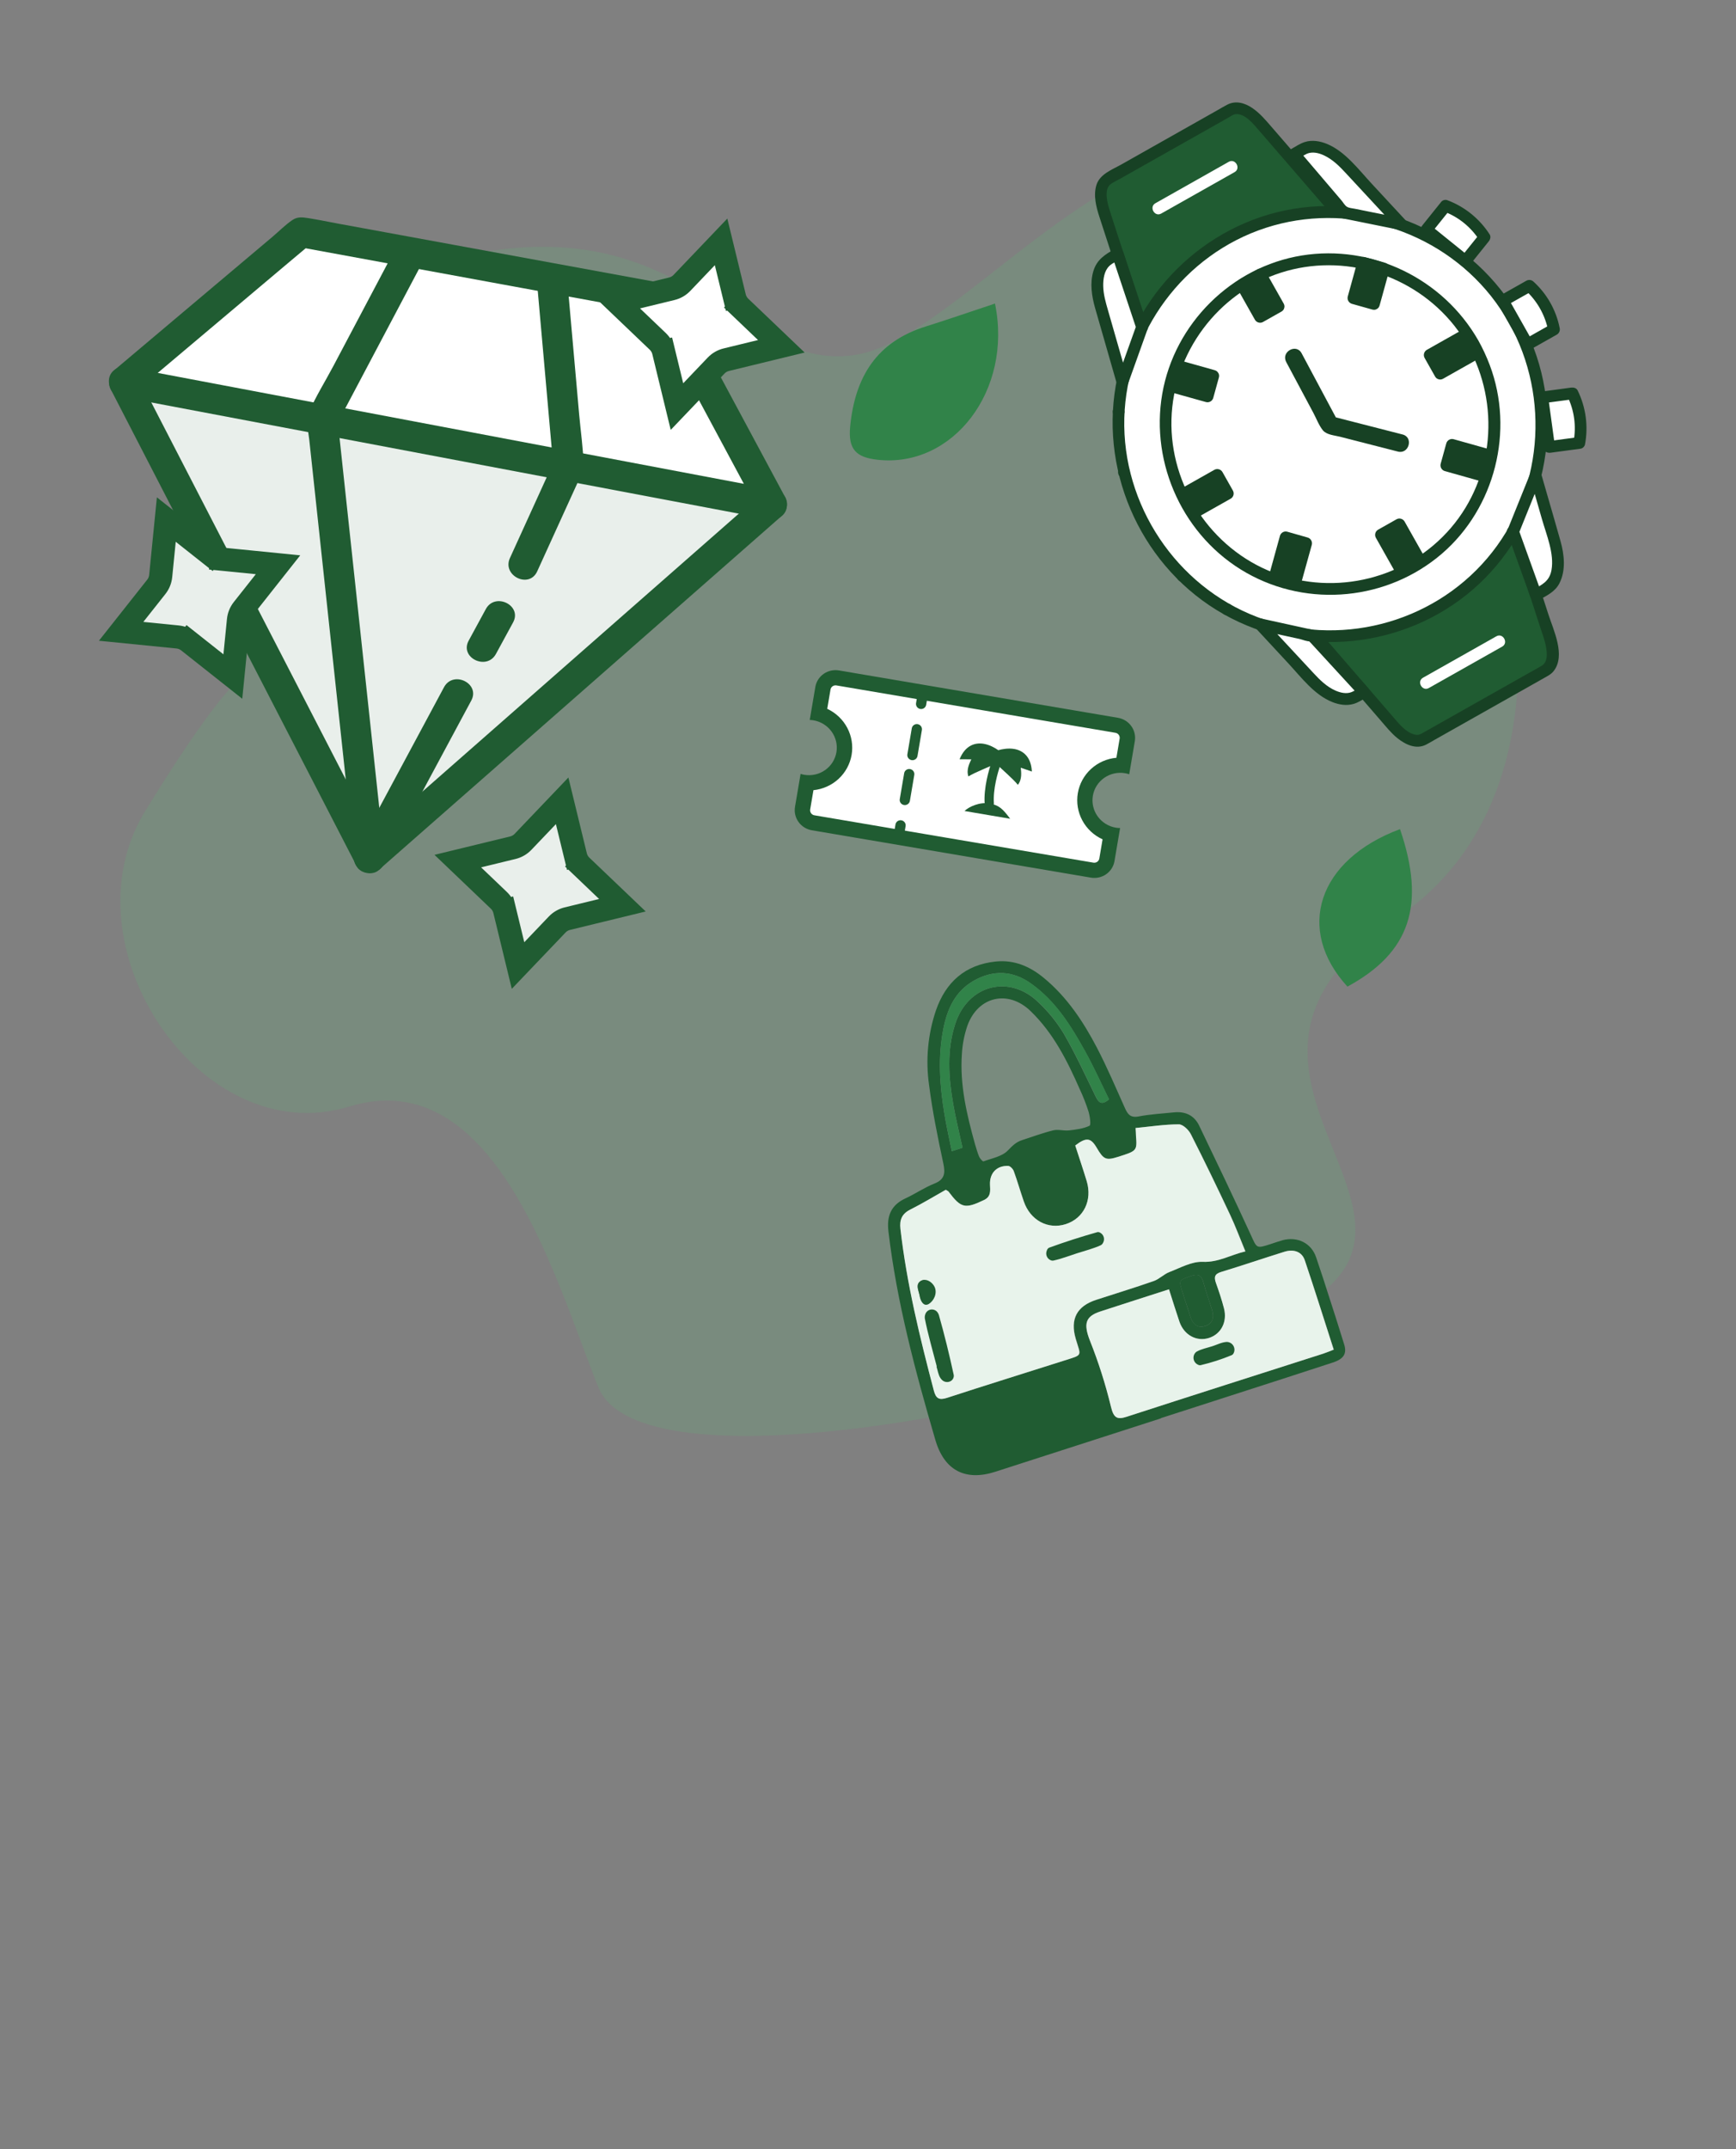 <svg width="375" height="464" viewBox="0 0 375 464" fill="none" xmlns="http://www.w3.org/2000/svg">
<rect x="0" y="0" width="375" height="464" fill="#808080" stroke="none"/>
<path opacity="0.25" d="M102.565 54.745C65.171 61.879 53.745 118.657 52.706 146.154C51.519 146.154 45.583 151.951 31.338 175.138C13.531 204.121 43.357 248.711 75.41 238.901C107.462 229.091 120.372 277.695 129.275 299.544C138.179 321.393 226.768 305.34 275.292 284.829C323.815 264.318 250.362 232.659 301.557 198.324C352.752 163.99 319.809 71.689 285.086 41.367C250.362 11.046 209.852 72.581 184.922 76.594C159.992 80.607 149.308 45.827 102.565 54.745Z" fill="#67AF79"/>
<path d="M214.929 65.536C218.8 84.272 205.844 101.078 189.555 99.257C184.99 98.745 183.155 97.07 183.649 92.059C184.704 81.248 189.467 73.753 199.995 70.479C204.979 68.912 209.919 67.195 214.929 65.536Z" fill="#318349"/>
<g clip-path="url(#clip0_2794_6013)">
<path d="M250.767 306.213L214.997 317.741C208.525 319.823 203.974 317.458 202.05 310.875C197.731 296.081 193.728 281.208 191.914 265.842C191.521 262.506 192.476 260.163 195.59 258.723C197.716 257.741 199.68 256.383 201.846 255.523C204.011 254.663 204.24 253.356 203.779 251.213C202.573 245.577 201.412 239.914 200.685 234.201C199.919 228.8 200.431 223.296 202.178 218.133C204.304 212 208.521 208.269 215.084 207.585C219.058 207.169 222.479 208.632 225.507 211.146C230.498 215.264 233.995 220.544 236.95 226.187C239.156 230.428 241.025 234.819 242.976 239.174C243.585 240.536 244.171 241.378 245.955 241.033C248.46 240.545 251.032 240.418 253.573 240.153C256.026 239.894 257.965 240.786 259.041 243.024C262.809 250.854 266.565 258.693 270.188 266.593C271.523 269.508 271.344 269.593 274.427 268.599C275.305 268.316 276.177 267.999 277.066 267.748C280.241 266.914 283.245 268.337 284.298 271.437C286.409 277.654 288.388 283.918 290.344 290.198C291.002 292.238 290.268 293.375 287.936 294.149C281.166 296.36 274.391 298.556 267.611 300.735L250.753 306.168L250.767 306.213ZM245.303 243.525C245.349 244.321 245.367 244.738 245.402 245.155C245.663 248.429 245.641 248.459 241.556 249.744C238.949 250.584 238.415 250.347 236.943 247.827C235.647 245.602 234.679 245.468 232.283 247.298C233.097 249.823 233.964 252.389 234.757 254.974C236.019 259.128 234.103 263.032 230.252 264.273C226.4 265.515 222.561 263.452 221.163 259.351C220.423 257.194 219.794 254.992 219.007 252.842C218.851 252.357 218.224 251.721 217.798 251.71C215.282 251.62 213.764 253.289 213.868 255.772C213.923 257.042 214.119 258.334 212.586 259.067C208.477 261.026 207.612 260.85 204.918 257.256C204.84 257.151 204.69 257.105 204.315 256.861C201.851 258.241 199.313 259.783 196.666 261.127C194.85 262.041 194.303 263.338 194.522 265.285C195.878 277.152 198.701 288.7 201.743 300.227C202.186 301.921 202.874 302.343 204.596 301.779C212.984 299.04 221.416 296.439 229.843 293.75C234.045 292.396 233.531 292.877 232.405 289.035C231.15 284.766 232.635 281.978 236.869 280.6C241.005 279.267 245.156 277.992 249.255 276.558C250.466 276.136 251.429 275.083 252.623 274.622C254.984 273.717 257.457 272.308 259.83 272.412C263.254 272.56 265.863 270.918 269.053 270.16C267.858 267.29 266.896 264.678 265.711 262.174C262.979 256.369 260.182 250.589 257.279 244.87C256.797 243.918 255.555 242.724 254.667 242.727C251.542 242.739 248.466 243.24 245.303 243.525ZM252.518 278.352C247.381 280.008 242.521 281.574 237.665 283.139C234.489 284.163 234.021 285.763 235.452 289.435C237.296 294.063 238.809 298.815 239.981 303.656C240.571 306.168 241.354 306.523 243.356 305.869C257.504 301.273 271.681 296.772 285.842 292.235C286.562 292.003 287.258 291.697 288.113 291.368C285.994 284.793 283.996 278.4 281.852 272.054C281.233 270.228 279.474 269.606 277.411 270.253C272.859 271.675 268.344 273.211 263.781 274.601C262.374 275.027 262.226 275.723 262.666 276.964C263.313 278.776 263.93 280.608 264.409 282.471C265.155 285.382 263.771 288.011 261.179 288.842C258.507 289.704 255.782 288.241 254.785 285.343C254.017 283.128 253.333 280.881 252.518 278.352ZM210.632 247.082C210.917 247.967 211.143 248.875 211.509 249.721C211.681 250.115 212.267 250.791 212.445 250.729C214.268 250.061 216.465 249.677 217.701 248.387C218.67 247.381 219.493 246.549 220.793 246.139C223.03 245.418 225.233 244.591 227.517 244.03C228.587 243.771 229.807 244.17 230.924 244.044C232.435 243.868 234.018 243.682 235.351 243.041C235.705 242.873 235.435 240.974 235.13 239.96C234.606 238.323 233.977 236.721 233.248 235.164C230.54 229.005 227.538 223.021 222.61 218.274C217.785 213.612 211.259 215.094 208.974 221.431C208.305 223.386 207.905 225.424 207.783 227.488C207.296 234.222 208.857 240.698 210.632 247.082ZM207.921 247.793C207.205 244.485 206.439 241.441 205.907 238.357C204.902 232.549 204.486 226.718 206.362 221.003C209.111 212.608 218.023 210.28 224.32 216.404C226.448 218.406 228.294 220.689 229.806 223.19C232.331 227.554 234.449 232.162 236.658 236.704C237.307 238.034 237.945 238.707 239.558 237.345C237.882 233.941 236.318 230.438 234.457 227.09C231.382 221.517 228.026 216.106 222.698 212.335C218.768 209.514 214.548 209.334 210.288 211.76C206.313 214.054 204.634 217.814 203.784 222.073C202.567 228.174 202.986 234.279 203.985 240.359C204.409 243.068 205.039 245.733 205.598 248.542L207.921 247.793ZM256.103 281.06C256.43 282.075 256.76 283.099 257.083 284.102C257.572 285.746 258.569 286.833 260.348 286.278C262.126 285.723 262.257 284.191 261.763 282.603C261.176 280.699 260.471 278.832 259.973 276.909C259.552 275.27 258.781 274.938 257.206 275.5C254.62 276.419 254.591 276.342 255.452 279.027L256.103 281.06Z" fill="#205C32"/>
<path d="M245.303 243.525C248.459 243.219 251.542 242.739 254.625 242.736C255.521 242.731 256.755 243.927 257.237 244.879C260.152 250.594 262.936 256.378 265.669 262.183C266.853 264.687 267.816 267.299 269.011 270.169C265.814 270.906 263.212 272.569 259.788 272.421C257.415 272.317 254.942 273.726 252.58 274.631C251.383 275.094 250.412 276.149 249.213 276.567C245.114 278.001 240.958 279.259 236.827 280.609C232.597 281.972 231.116 284.772 232.362 289.044C233.488 292.886 234.008 292.422 229.801 293.759C221.395 296.442 212.962 299.042 204.574 301.782C202.849 302.337 202.164 301.924 201.721 300.229C198.686 288.709 195.86 277.154 194.5 265.287C194.282 263.341 194.825 262.031 196.644 261.13C199.295 259.798 201.833 258.255 204.293 256.864C204.668 257.107 204.831 257.14 204.897 257.259C207.59 260.853 208.455 261.029 212.565 259.069C214.097 258.337 213.901 257.045 213.846 255.775C213.742 253.292 215.262 251.627 217.776 251.712C218.202 251.724 218.809 252.366 218.985 252.844C219.77 254.987 220.387 257.192 221.141 259.353C222.539 263.454 226.374 265.518 230.23 264.276C234.085 263.033 235.997 259.131 234.735 254.977C233.95 252.389 233.075 249.825 232.261 247.301C234.657 245.471 235.625 245.604 236.921 247.829C238.393 250.349 238.922 250.57 241.534 249.746C245.611 248.464 245.638 248.424 245.38 245.157C245.383 244.733 245.349 244.321 245.303 243.525ZM202.419 294.498L202.367 294.515C202.607 295.262 202.708 296.103 203.129 296.728C203.55 297.353 204.276 297.709 204.862 298.177C205.146 297.482 205.787 296.713 205.658 296.12C204.828 292.29 203.895 288.476 202.827 284.701C202.612 283.937 201.664 283.378 201.055 282.728C200.731 283.616 199.993 284.587 200.147 285.384C200.747 288.446 201.629 291.462 202.419 294.498ZM232.617 270.318C234.055 269.922 235.469 269.445 236.853 268.89C237.312 268.684 237.484 267.84 237.787 267.288C237.249 267.011 236.658 266.418 236.25 266.532C233.315 267.37 230.399 268.296 227.53 269.342C227.123 269.473 226.989 270.448 226.728 271.032C227.249 271.256 227.856 271.745 228.336 271.635C229.792 271.319 231.192 270.773 232.617 270.318ZM201.898 277.864C200.779 277.176 199.897 276.181 199.368 276.352C197.477 276.961 198.445 278.545 198.669 279.755C198.862 280.828 199.499 282.189 200.673 281.473C201.403 281.008 201.44 279.34 201.898 277.864Z" fill="#E8F3EB"/>
<path d="M252.518 278.352C253.333 280.881 254.017 283.128 254.774 285.351C255.771 288.249 258.495 289.708 261.168 288.85C263.759 288.015 265.145 285.394 264.399 282.479C263.92 280.616 263.301 278.78 262.655 276.972C262.215 275.731 262.363 275.035 263.77 274.609C268.333 273.219 272.848 271.683 277.4 270.261C279.458 269.598 281.222 270.236 281.842 272.062C283.986 278.408 285.983 284.801 288.102 291.376C287.248 291.705 286.551 292.011 285.831 292.243C271.67 296.78 257.493 301.281 243.346 305.877C241.353 306.519 240.558 306.172 239.97 303.664C238.798 298.823 237.285 294.071 235.441 289.443C234.002 285.774 234.483 284.187 237.654 283.147C242.515 281.554 247.382 280.008 252.518 278.352ZM261.973 290.973C261.081 291.189 260.211 291.486 259.372 291.86C258.919 292.11 258.691 292.782 258.362 293.266C258.913 293.584 259.555 294.264 259.999 294.166C261.786 293.743 263.536 293.179 265.233 292.479C265.631 292.32 265.792 291.511 266.063 291.001C265.505 290.73 264.915 290.223 264.384 290.249C263.557 290.3 262.758 290.72 261.953 290.979L261.973 290.973Z" fill="#E8F3EB"/>
<path d="M207.92 247.793L205.598 248.542C205.038 245.733 204.426 243.067 203.984 240.359C202.985 234.279 202.567 228.174 203.784 222.073C204.634 217.814 206.313 214.054 210.288 211.76C214.547 209.334 218.767 209.514 222.732 212.328C228.057 216.091 231.415 221.51 234.491 227.083C236.339 230.436 237.903 233.939 239.592 237.338C237.958 238.707 237.32 238.035 236.691 236.697C234.482 232.155 232.364 227.548 229.84 223.184C228.328 220.682 226.482 218.399 224.353 216.398C218.022 210.28 209.111 212.608 206.362 221.003C204.486 226.718 204.902 232.549 205.907 238.357C206.439 241.441 207.204 244.485 207.92 247.793Z" fill="#318349"/>
<path d="M256.103 281.06L255.445 279.021C254.578 276.329 254.605 276.414 257.2 275.493C258.774 274.931 259.546 275.263 259.966 276.902C260.465 278.826 261.186 280.687 261.756 282.596C262.266 284.179 262.156 285.704 260.341 286.271C258.526 286.838 257.568 285.747 257.077 284.096C256.776 283.08 256.435 282.092 256.103 281.06Z" fill="#205C32"/>
<path d="M202.358 295.018C201.474 291.579 200.467 288.162 199.78 284.679C199.733 284.365 199.766 284.045 199.875 283.748C199.957 283.49 200.107 283.26 200.309 283.08C200.511 282.901 200.757 282.78 201.022 282.73C201.287 282.679 201.561 282.702 201.815 282.794C202.069 282.887 202.293 283.046 202.464 283.255C202.621 283.447 202.74 283.667 202.812 283.904C204.024 288.178 205.079 292.497 206.017 296.828C206.04 296.946 206.043 297.067 206.024 297.186C205.854 298.384 204.315 298.763 203.467 297.902C203.352 297.788 203.249 297.663 203.158 297.529C202.679 296.823 202.565 295.869 202.292 295.021L202.358 295.018Z" fill="#205C32"/>
<path d="M232.691 270.56C230.982 271.111 229.299 271.766 227.558 272.147C227.407 272.177 227.251 272.17 227.103 272.127C226.891 272.06 226.696 271.949 226.529 271.801C226.363 271.653 226.229 271.472 226.138 271.269C226.046 271.066 225.998 270.846 225.997 270.624C225.996 270.401 226.042 270.181 226.132 269.977C226.201 269.725 226.365 269.511 226.59 269.379C230.032 268.121 233.534 267.006 237.059 266.005C237.256 265.974 237.457 266.013 237.628 266.114C237.817 266.212 237.984 266.347 238.119 266.51C238.255 266.674 238.356 266.863 238.417 267.066C238.478 267.27 238.497 267.483 238.474 267.694C238.451 267.905 238.385 268.11 238.282 268.295C238.179 268.525 238.003 268.714 237.782 268.834C236.154 269.579 234.395 270.011 232.691 270.56Z" fill="#205C32"/>
<path d="M201.898 277.864C202.533 279.262 201.658 280.908 200.665 281.476C200.438 281.629 200.164 281.696 199.891 281.667C199.204 281.541 198.805 280.567 198.661 279.758C198.507 278.876 197.954 277.802 198.384 277.047C198.492 276.87 198.635 276.716 198.804 276.597C198.973 276.477 199.165 276.394 199.368 276.352C200.376 276.108 201.474 276.938 201.898 277.864Z" fill="#205C32"/>
<path d="M261.875 290.64C262.908 290.307 263.928 289.766 264.979 289.711C265.277 289.71 265.571 289.79 265.828 289.941C266.086 290.092 266.299 290.31 266.445 290.571C266.59 290.833 266.664 291.129 266.657 291.428C266.65 291.727 266.563 292.018 266.406 292.272C266.321 292.405 266.198 292.509 266.053 292.571C263.88 293.469 261.639 294.191 259.35 294.731C259.155 294.763 258.954 294.726 258.782 294.626C258.533 294.514 258.315 294.342 258.149 294.124C257.982 293.907 257.873 293.651 257.83 293.381C257.788 293.11 257.814 292.833 257.905 292.576C257.996 292.318 258.151 292.087 258.354 291.905C258.406 291.862 258.461 291.825 258.52 291.793C259.557 291.22 260.744 291.004 261.875 290.64Z" fill="#205C32"/>
</g>
<path d="M288.874 45.762L278.597 33.884L272.417 26.74C270.017 23.967 267.427 22.753 265.829 23.655L239.289 38.632C237.689 39.535 237.389 42.38 238.524 45.867L241.445 54.85L246.563 70.594" fill="#205C32"/>
<path d="M289.777 44.865C286.088 40.601 282.402 36.337 278.717 32.072L274.686 27.415C273.394 25.927 272.149 24.42 270.486 23.302C268.824 22.185 266.899 21.663 265.083 22.608C264.327 23.003 263.594 23.449 262.851 23.868L242.238 35.5C240.261 36.616 237.591 37.565 236.847 39.928C236.147 42.179 236.776 44.634 237.48 46.803L239.311 52.434C241.23 58.339 243.15 64.244 245.071 70.15L245.318 70.909C245.823 72.467 248.302 71.867 247.788 70.293C246.072 65.012 244.357 59.729 242.643 54.444C241.681 51.493 240.692 48.549 239.76 45.587C239.275 44.04 238.318 40.889 239.971 39.716C240.575 39.29 241.301 38.965 241.939 38.605L265.316 25.413C265.797 25.142 266.37 24.692 266.926 24.642C268.918 24.449 270.773 26.799 271.94 28.137L275.658 32.436L287.451 46.084L287.964 46.675C289.04 47.92 290.841 46.12 289.767 44.879L289.777 44.865Z" fill="#174124"/>
<path d="M327.163 114.258L331.772 128.442L331.787 128.469L334.709 137.452C335.844 140.939 335.544 143.783 333.943 144.686L307.399 159.666C305.801 160.568 303.211 159.355 300.811 156.581L294.629 149.433L294.614 149.406L284.356 137.552" fill="#205C32"/>
<path d="M325.929 114.567C327.566 119.605 329.204 124.644 330.842 129.684L332.616 135.142C333.115 136.678 333.731 138.247 333.992 139.844C334.214 141.216 334.327 142.937 333.023 143.735C332.219 144.23 331.372 144.666 330.55 145.131L307.594 158.085C306.896 158.479 306.449 158.805 305.584 158.588C303.636 158.093 302.247 156.299 300.981 154.838L297.184 150.445C293.209 145.849 289.233 141.254 285.255 136.66C284.178 135.415 282.377 137.216 283.452 138.456C287.085 142.657 290.72 146.856 294.358 151.051L298.263 155.568C299.41 156.89 300.509 158.279 301.875 159.378C303.619 160.766 305.901 161.853 308.055 160.761C308.692 160.44 309.308 160.054 309.93 159.703L333.611 146.339C334.355 145.919 335.092 145.556 335.629 144.857C338.218 141.505 335.628 136.19 334.48 132.654C332.544 126.7 330.608 120.746 328.674 114.791L328.4 113.953C327.895 112.395 325.416 112.995 325.93 114.569L325.929 114.567Z" fill="#174124"/>
<path d="M309.872 131.553C331.844 119.153 339.557 91.205 327.099 69.129C314.641 47.053 286.73 39.209 264.757 51.609C242.784 64.009 235.071 91.957 247.53 114.033C259.988 136.109 287.899 143.953 309.872 131.553Z" fill="white"/>
<path d="M325.991 69.755C335.015 85.89 333.239 106.475 321.247 120.542C309.13 134.764 288.988 139.856 271.518 133.186C254.048 126.515 242.371 108.926 242.868 90.269C243.359 71.662 255.76 54.925 273.429 49.188C290.895 43.518 310.541 49.471 322.046 63.877C323.511 65.731 324.83 67.696 325.991 69.755C326.801 71.189 329.018 69.94 328.208 68.504C318.465 51.395 298.811 41.91 279.442 45.084C260.072 48.258 244.376 63.874 241.021 83.24C237.64 102.723 247.062 122.867 264.338 132.607C281.537 142.302 303.372 140.095 318.236 127.209C332.81 114.58 338.182 93.371 331.341 75.242C330.464 72.919 329.415 70.665 328.204 68.497C327.4 67.072 325.182 68.321 325.991 69.755Z" fill="#174124"/>
<path d="M304.845 122.646C321.921 113.009 327.916 91.289 318.234 74.132C308.552 56.976 286.86 50.88 269.784 60.517C252.708 70.153 246.713 91.873 256.395 109.03C266.077 126.186 287.769 132.282 304.845 122.646Z" fill="white"/>
<path d="M317.125 74.758C324.078 87.223 322.714 103.102 313.431 113.951C304.046 124.917 288.509 128.791 275.025 123.608C261.613 118.446 252.672 104.886 253.052 90.543C253.433 76.2 263.033 63.261 276.678 58.875C290.187 54.534 305.314 59.177 314.168 70.335C315.265 71.732 316.253 73.21 317.125 74.758C317.935 76.192 320.152 74.943 319.342 73.507C311.705 60.13 296.372 52.705 281.21 55.158C266.048 57.61 253.69 69.857 251.063 85.025C248.426 100.247 255.731 115.993 269.212 123.653C282.693 131.312 299.797 129.587 311.492 119.52C322.93 109.662 327.166 92.991 321.8 78.799C321.111 76.978 320.29 75.209 319.342 73.507C318.534 72.075 316.316 73.324 317.125 74.758Z" fill="#174124"/>
<path d="M272.284 59.252L268.295 61.504L272.191 68.407L276.18 66.155L272.284 59.252Z" fill="#174124"/>
<path d="M275.552 65.042L271.563 67.293L273.299 67.781L269.403 60.878L268.923 62.617L272.913 60.365L271.177 59.877L275.072 66.781C275.882 68.215 278.099 66.966 277.289 65.53L273.393 58.627C273.223 58.335 272.946 58.121 272.622 58.029C272.298 57.938 271.951 57.977 271.656 58.139L267.667 60.39C267.377 60.56 267.165 60.836 267.075 61.161C266.986 61.485 267.026 61.833 267.187 62.129L271.083 69.032C271.253 69.324 271.529 69.538 271.853 69.629C272.178 69.721 272.524 69.681 272.819 69.52L276.809 67.269C278.234 66.465 276.993 64.229 275.552 65.042Z" fill="#174124"/>
<path d="M302.301 113.218L298.312 115.469L302.207 122.373L306.197 120.121L302.301 113.218Z" fill="#174124"/>
<path d="M305.568 119.008L301.579 121.259L303.315 121.747L299.419 114.844L298.94 116.583L302.929 114.331L301.193 113.843L305.088 120.747C305.898 122.181 308.115 120.932 307.305 119.496L303.409 112.593C303.239 112.301 302.963 112.087 302.638 111.995C302.314 111.904 301.967 111.943 301.672 112.105L297.683 114.356C297.393 114.526 297.181 114.802 297.091 115.127C297.002 115.451 297.042 115.798 297.203 116.095L301.099 122.998C301.269 123.29 301.545 123.504 301.87 123.595C302.194 123.686 302.54 123.647 302.835 123.486L306.825 121.235C308.25 120.43 306.998 118.201 305.568 119.008Z" fill="#174124"/>
<path d="M254.447 79.01L253.226 83.436L260.839 85.576L262.06 81.15L254.447 79.01Z" fill="#174124"/>
<path d="M260.833 80.806L259.616 85.221L261.168 84.346L253.555 82.206L254.443 83.781L255.665 79.353L254.098 80.238L261.711 82.377C263.293 82.824 263.973 80.364 262.39 79.918L254.777 77.779C254.451 77.693 254.106 77.737 253.813 77.902C253.521 78.067 253.304 78.34 253.21 78.663L251.989 83.098C251.904 83.424 251.949 83.771 252.115 84.065C252.281 84.359 252.555 84.577 252.878 84.673L260.509 86.802C260.834 86.888 261.18 86.844 261.472 86.679C261.764 86.514 261.981 86.241 262.076 85.918L263.297 81.491C263.725 79.913 261.268 79.221 260.833 80.806Z" fill="#174124"/>
<path d="M313.654 96.05L312.432 100.476L320.045 102.615L321.267 98.189L313.654 96.05Z" fill="#174124"/>
<path d="M320.04 97.844L318.818 102.271L320.385 101.386L312.772 99.247L313.659 100.819L314.881 96.392L313.314 97.276L320.927 99.416C322.51 99.861 323.189 97.402 321.605 96.957L313.992 94.817C313.667 94.732 313.321 94.776 313.029 94.941C312.736 95.106 312.52 95.379 312.425 95.702L311.203 100.129C311.119 100.455 311.165 100.801 311.33 101.095C311.496 101.389 311.769 101.607 312.092 101.703L319.705 103.843C320.03 103.929 320.376 103.884 320.668 103.719C320.961 103.554 321.177 103.281 321.272 102.958L322.494 98.531C322.928 96.95 320.488 96.251 320.04 97.844Z" fill="#174124"/>
<path d="M294.465 56.739L292.361 64.362L296.782 65.605L298.886 57.982L294.465 56.739Z" fill="#174124"/>
<path d="M297.123 64.375L292.701 63.133L293.59 64.707L295.696 57.083L294.127 57.969L298.548 59.211L297.659 57.637L295.556 65.26C295.12 66.844 297.573 67.536 298.011 65.95L300.115 58.327C300.2 58.001 300.155 57.654 299.989 57.36C299.823 57.066 299.549 56.848 299.226 56.752L294.807 55.509C294.481 55.423 294.136 55.467 293.843 55.632C293.55 55.798 293.333 56.071 293.238 56.394L291.134 64.017C291.05 64.343 291.095 64.69 291.261 64.984C291.427 65.277 291.7 65.495 292.023 65.592L296.444 66.834C298.028 67.279 298.706 64.82 297.123 64.375Z" fill="#174124"/>
<path d="M277.711 116.021L275.607 123.644L280.027 124.886L282.131 117.263L277.711 116.021Z" fill="#174124"/>
<path d="M280.367 123.658L275.946 122.416L276.834 123.99L278.945 116.364L277.371 117.252L281.798 118.505L280.91 116.931L278.798 124.544C278.361 126.126 280.818 126.819 281.255 125.233L283.366 117.621C283.45 117.295 283.404 116.948 283.239 116.655C283.073 116.361 282.8 116.143 282.477 116.047L278.056 114.789C277.731 114.703 277.385 114.746 277.092 114.912C276.8 115.077 276.583 115.35 276.489 115.673L274.383 123.298C274.298 123.624 274.343 123.97 274.509 124.264C274.675 124.558 274.949 124.776 275.272 124.872L279.691 126.116C281.269 126.561 281.947 124.102 280.367 123.658Z" fill="#174124"/>
<path d="M315.71 72.767L308.839 76.645L311.101 80.653L317.972 76.776L315.71 72.767Z" fill="#174124"/>
<path d="M312.209 80.028L309.947 76.019L309.467 77.758L316.338 73.881L314.602 73.393L316.864 77.401L317.344 75.662L310.473 79.54C309.048 80.344 310.3 82.573 311.729 81.767L318.6 77.889C318.891 77.72 319.103 77.444 319.193 77.119C319.283 76.794 319.242 76.447 319.08 76.15L316.818 72.142C316.648 71.85 316.372 71.636 316.047 71.545C315.723 71.454 315.377 71.493 315.082 71.654L308.211 75.531C307.921 75.701 307.709 75.978 307.619 76.302C307.53 76.627 307.57 76.974 307.731 77.27L309.993 81.279C310.802 82.713 313.02 81.464 312.209 80.028Z" fill="#174124"/>
<path d="M329.958 74.351L324.645 64.936L330.363 61.709C333.121 64.177 334.989 67.487 335.677 71.124L329.958 74.351Z" fill="white"/>
<path d="M331.067 73.725L325.753 64.31L325.274 66.049L330.992 62.822L329.462 62.608C332.032 64.932 333.78 68.029 334.441 71.43L335.049 70.01L329.33 73.237C327.905 74.042 329.159 76.27 330.587 75.464L336.305 72.237C336.544 72.096 336.731 71.882 336.84 71.627C336.949 71.372 336.974 71.088 336.912 70.817C336.15 66.965 334.17 63.456 331.266 60.812C331.066 60.618 330.81 60.492 330.535 60.453C330.26 60.414 329.98 60.464 329.735 60.595L324.017 63.822C323.727 63.992 323.515 64.268 323.425 64.593C323.336 64.918 323.376 65.265 323.537 65.561L328.85 74.976C329.66 76.41 331.877 75.162 331.067 73.725Z" fill="#174124"/>
<path d="M316.552 56.353L308.144 49.568L312.262 44.437C315.732 45.708 318.689 48.094 320.67 51.222L316.552 56.353Z" fill="white"/>
<path d="M317.453 55.454L309.047 48.667L309.044 50.475L313.162 45.344L311.923 45.665C315.062 46.853 317.74 49.021 319.562 51.847L319.77 50.315L315.65 55.443C314.637 56.708 316.42 58.532 317.453 57.26L321.571 52.129C321.915 51.703 322.103 51.1 321.778 50.596C319.596 47.203 316.375 44.61 312.602 43.206C312.385 43.141 312.155 43.136 311.937 43.193C311.718 43.25 311.52 43.366 311.364 43.529L307.246 48.66C306.855 49.147 306.66 49.994 307.245 50.466L315.652 57.248C316.913 58.272 318.734 56.486 317.453 55.454Z" fill="#174124"/>
<path d="M333.161 85.785L334.623 96.49L341.144 95.617C341.849 91.989 341.335 88.225 339.682 84.912L333.161 85.785Z" fill="white"/>
<path d="M331.932 86.103L333.394 96.808C333.496 97.543 334.323 97.822 334.94 97.74L341.461 96.867C341.681 96.817 341.883 96.707 342.044 96.549C342.206 96.391 342.321 96.192 342.376 95.972C343.126 92.017 342.571 87.92 340.795 84.299C340.528 83.754 339.917 83.619 339.375 83.684L332.855 84.558C331.224 84.776 331.868 87.252 333.476 87.037L339.997 86.164L338.578 85.549C340.055 88.57 340.526 91.982 339.921 95.282L340.836 94.387L334.316 95.262L335.865 96.194L334.401 85.49C334.173 83.849 331.701 84.471 331.932 86.103Z" fill="#174124"/>
<path d="M262.959 102.536L256.088 106.414L258.35 110.422L265.221 106.545L262.959 102.536Z" fill="#174124"/>
<path d="M259.458 109.797L257.196 105.789L256.716 107.527L263.587 103.65L261.851 103.162L264.113 107.17L264.593 105.431L257.722 109.309C256.297 110.113 257.549 112.342 258.978 111.536L265.849 107.658C266.14 107.489 266.352 107.213 266.442 106.888C266.532 106.563 266.491 106.216 266.329 105.919L264.067 101.911C263.897 101.619 263.621 101.405 263.296 101.314C262.972 101.223 262.626 101.262 262.331 101.423L255.46 105.301C255.17 105.47 254.958 105.747 254.868 106.071C254.779 106.396 254.819 106.743 254.98 107.039L257.242 111.048C258.051 112.482 260.269 111.233 259.458 109.797Z" fill="#174124"/>
<path d="M246.695 70.61L242.46 82.446L237.699 65.88C236.359 61.217 237.096 57.292 239.572 55.895L241.44 54.841C243.193 60.102 244.945 65.358 246.695 70.61Z" fill="white"/>
<path d="M245.467 70.267L241.226 82.094L243.69 82.13L240.999 72.759L239.348 67.011C238.851 65.28 238.339 63.555 238.311 61.724C238.29 60.248 238.52 58.47 239.642 57.409C240.312 56.778 241.266 56.392 242.062 55.943L240.2 55.139C241.948 60.392 243.698 65.645 245.45 70.899C245.966 72.451 248.445 71.851 247.919 70.283C246.179 65.045 244.434 59.801 242.686 54.552C242.428 53.775 241.584 53.315 240.822 53.745C238.679 54.955 236.91 56.047 236.169 58.576C235.401 61.161 235.836 63.972 236.562 66.522C237.696 70.504 238.847 74.481 239.991 78.46L241.225 82.755C241.585 84.019 243.265 83.976 243.689 82.791L247.925 70.956C248.477 69.408 246.019 68.728 245.467 70.267Z" fill="#174124"/>
<path d="M279.579 33.262L281.448 32.208C283.923 30.811 287.664 32.209 290.963 35.766L302.678 48.395L290.357 45.903C286.765 41.692 283.172 37.479 279.579 33.262Z" fill="white"/>
<path d="M280.207 34.376C280.883 33.945 281.581 33.55 282.3 33.195C283.491 32.681 284.88 33.019 286.006 33.549C287.872 34.422 289.315 35.865 290.699 37.36L299.103 46.416L301.766 49.286L303.008 47.158L296.109 45.766L292.66 45.07C292.098 44.956 291.413 44.931 290.923 44.618C290.497 44.344 290.111 43.666 289.781 43.277L280.481 32.365C279.416 31.114 277.615 32.915 278.678 34.161C281.945 37.994 285.212 41.827 288.478 45.66C288.843 46.085 289.224 46.733 289.721 47.014C290.092 47.221 290.601 47.257 291.006 47.339L294.949 48.138L302.342 49.633C303.575 49.882 304.486 48.476 303.584 47.505L296.277 39.626C293.457 36.587 290.598 32.722 286.694 31.091C285.17 30.462 283.441 30.152 281.847 30.664C280.819 30.991 279.885 31.63 278.954 32.156C277.525 32.953 278.778 35.182 280.207 34.376Z" fill="#174124"/>
<path d="M256.571 123.743C256.494 123.59 256.378 123.461 256.235 123.369C256.109 123.262 255.962 123.184 255.804 123.139C255.646 123.095 255.48 123.085 255.318 123.111C255.147 123.115 254.98 123.165 254.835 123.255L254.563 123.461C254.407 123.617 254.294 123.812 254.235 124.025L254.188 124.345C254.185 124.571 254.242 124.794 254.354 124.991C254.531 125.277 254.803 125.492 255.122 125.597C255.279 125.645 255.445 125.653 255.605 125.618C255.776 125.615 255.942 125.564 256.086 125.473L256.36 125.268C256.516 125.112 256.628 124.918 256.687 124.705L256.735 124.384C256.737 124.157 256.68 123.934 256.567 123.736L256.571 123.743Z" fill="#174124"/>
<path d="M264.458 130.452C264.174 130.631 263.962 130.903 263.858 131.222C263.81 131.379 263.804 131.545 263.838 131.706C263.843 131.876 263.894 132.042 263.984 132.187L264.191 132.461C264.347 132.618 264.54 132.733 264.753 132.793L265.072 132.841C265.298 132.845 265.52 132.788 265.716 132.678C265.87 132.602 265.999 132.485 266.09 132.34C266.239 132.142 266.328 131.904 266.347 131.656C266.366 131.408 266.313 131.159 266.196 130.939L265.974 130.665C265.819 130.507 265.625 130.393 265.413 130.333L265.093 130.284C264.868 130.28 264.645 130.336 264.448 130.446L264.458 130.452Z" fill="#174124"/>
<path d="M243.915 101.372C243.838 101.22 243.722 101.091 243.578 100.998C243.453 100.891 243.305 100.812 243.146 100.767C242.987 100.723 242.821 100.713 242.658 100.74C242.487 100.744 242.32 100.793 242.175 100.883L241.903 101.09C241.747 101.246 241.634 101.44 241.575 101.653L241.528 101.974C241.525 102.2 241.583 102.423 241.694 102.62C241.871 102.906 242.143 103.12 242.462 103.225C242.619 103.274 242.785 103.281 242.945 103.247C243.116 103.243 243.283 103.193 243.427 103.101L243.7 102.897C243.856 102.741 243.969 102.546 244.028 102.333L244.075 102.013C244.078 101.786 244.02 101.562 243.908 101.365L243.915 101.372Z" fill="#174124"/>
<path d="M326.856 114.786L331.72 102.732L335.874 117.199C337.213 121.86 336.478 125.787 334.002 127.184L331.772 128.442L326.856 114.786Z" fill="white"/>
<path d="M328.087 115.128L332.951 103.076L330.488 103.04L333.085 112.085C334.059 115.478 335.775 119.519 335.143 123.07C334.706 125.516 333.099 126.226 331.144 127.329L333.008 128.136L328.091 114.468C327.537 112.931 325.063 113.535 325.618 115.083L330.537 128.749C330.813 129.518 331.621 129.993 332.399 129.553C334.124 128.58 335.923 127.771 336.868 125.91C338.272 123.142 337.913 119.771 337.107 116.876C336.15 113.435 335.136 110.008 334.15 106.578L332.956 102.422C332.58 101.113 330.955 101.243 330.492 102.385L325.63 114.436C325.017 115.959 327.48 116.637 328.087 115.128Z" fill="#174124"/>
<path d="M272.223 134.798L283.378 146.824C286.677 150.38 290.418 151.78 292.894 150.383L294.612 149.413L283.429 137.256L272.223 134.798Z" fill="white"/>
<path d="M271.322 135.698L278.351 143.275C281.13 146.273 283.911 150.02 287.804 151.57C289.243 152.146 290.864 152.409 292.377 151.972C293.404 151.686 294.322 151.044 295.24 150.527C295.408 150.429 295.552 150.293 295.661 150.131C295.769 149.969 295.839 149.784 295.865 149.59C295.892 149.397 295.874 149.199 295.813 149.013C295.752 148.827 295.65 148.657 295.514 148.516L287.18 139.444C286.249 138.431 285.325 137.053 284.205 136.243C283.708 135.881 282.964 135.836 282.38 135.708L278.914 134.951L272.578 133.562C270.978 133.214 270.289 135.67 271.897 136.022L277.004 137.139L280.759 137.956C281.329 138.081 282.398 138.546 282.982 138.442C283.332 138.38 282.472 137.89 282.604 138.212C282.738 138.408 282.898 138.583 283.082 138.733L284.935 140.749L290.238 146.52L293.717 150.303L293.99 148.29C293.325 148.666 292.669 149.13 291.964 149.413C290.842 149.864 289.556 149.562 288.485 149.095C286.575 148.258 285.097 146.788 283.702 145.279L275.742 136.72L273.126 133.902C272.007 132.695 270.203 134.491 271.322 135.698Z" fill="#174124"/>
<path d="M241.013 87.816C240.73 87.995 240.518 88.267 240.413 88.586C240.366 88.743 240.359 88.909 240.394 89.07C240.399 89.24 240.449 89.406 240.54 89.551L240.747 89.824C240.902 89.982 241.096 90.096 241.308 90.156L241.628 90.205C241.854 90.209 242.076 90.152 242.272 90.041C242.425 89.965 242.554 89.849 242.646 89.704C242.794 89.505 242.884 89.268 242.902 89.02C242.921 88.771 242.869 88.523 242.752 88.302L242.546 88.031C242.391 87.874 242.197 87.759 241.985 87.699L241.665 87.65C241.439 87.647 241.217 87.703 241.02 87.812L241.013 87.816Z" fill="#174124"/>
<path d="M277.831 78.142L281.717 85.418L283.72 89.168C284.356 90.358 284.908 91.853 285.758 92.9C286.56 93.886 288.286 93.992 289.464 94.287L293.632 95.356L301.972 97.493C304.361 98.103 305.379 94.417 302.988 93.805L287.784 89.907L288.937 90.812L281.164 76.261C280 74.085 276.676 75.961 277.84 78.137L277.831 78.142Z" fill="#174124"/>
<path d="M250.838 46.105L266.686 37.162C268.113 36.356 266.859 34.128 265.429 34.935L249.582 43.878C248.157 44.682 249.409 46.912 250.838 46.105Z" fill="white"/>
<path d="M308.646 148.54L324.493 139.597C325.92 138.791 324.666 136.563 323.236 137.37L307.389 146.313C305.964 147.117 307.216 149.347 308.646 148.54Z" fill="white"/>
<path d="M302.422 179C308.047 195.461 304.557 205.68 291.064 213C279.768 200.658 284.647 185.623 302.422 179Z" fill="#318349"/>
<g clip-path="url(#clip1_2794_6013)">
<path d="M175.644 177.631C174.92 177.508 174.273 177.106 173.847 176.514C173.421 175.921 173.249 175.187 173.37 174.472L174.301 168.986C176.193 169.096 178.057 168.513 179.536 167.349C181.015 166.185 182.006 164.522 182.319 162.677C182.632 160.832 182.245 158.935 181.233 157.349C180.22 155.762 178.653 154.597 176.831 154.077L177.761 148.591C177.883 147.876 178.287 147.24 178.885 146.821C179.483 146.402 180.226 146.236 180.95 146.359L241.224 156.585C241.947 156.71 242.592 157.112 243.017 157.704C243.443 158.296 243.614 159.03 243.494 159.744L242.565 165.218C240.656 165.082 238.767 165.651 237.266 166.816C235.764 167.981 234.757 169.658 234.441 171.521C234.125 173.383 234.523 175.298 235.556 176.893C236.589 178.488 238.185 179.649 240.032 180.15L239.103 185.624C238.981 186.339 238.576 186.975 237.979 187.393C237.381 187.812 236.639 187.978 235.914 187.857L175.644 177.631Z" fill="white"/>
<path d="M240.949 158.203C241.239 158.252 241.498 158.413 241.668 158.65C241.839 158.887 241.907 159.181 241.859 159.467L241.159 163.593C239.108 163.781 237.179 164.632 235.673 166.014C234.166 167.396 233.165 169.233 232.824 171.239C232.484 173.245 232.823 175.309 233.79 177.111C234.756 178.913 236.296 180.352 238.17 181.206L237.468 185.347C237.419 185.633 237.258 185.887 237.019 186.055C236.779 186.222 236.482 186.289 236.192 186.24L175.919 176.013C175.629 175.964 175.37 175.803 175.2 175.566C175.029 175.329 174.961 175.036 175.009 174.75L175.715 170.591C177.749 170.386 179.656 169.529 181.146 168.15C182.635 166.772 183.624 164.947 183.962 162.956C184.3 160.965 183.968 158.916 183.017 157.123C182.065 155.331 180.547 153.892 178.695 153.028L179.4 148.869C179.449 148.583 179.61 148.329 179.85 148.161C180.089 147.994 180.386 147.927 180.676 147.976L240.949 158.203ZM241.498 154.968L181.225 144.741C180.066 144.545 178.877 144.811 177.92 145.481C176.963 146.15 176.317 147.169 176.123 148.313L174.915 155.43C175.184 155.438 175.453 155.464 175.719 155.508C177.299 155.776 178.709 156.652 179.639 157.945C180.57 159.237 180.943 160.839 180.679 162.399C180.414 163.959 179.533 165.348 178.228 166.261C176.924 167.174 175.303 167.537 173.723 167.269C173.458 167.223 173.196 167.158 172.939 167.076L171.732 174.194C171.538 175.337 171.812 176.513 172.494 177.461C173.176 178.409 174.211 179.052 175.37 179.248L235.644 189.475C236.803 189.671 237.991 189.405 238.948 188.736C239.905 188.066 240.551 187.047 240.745 185.903L241.956 178.768C241.647 178.765 241.338 178.739 241.033 178.689C239.453 178.421 238.042 177.544 237.112 176.252C236.182 174.959 235.808 173.357 236.073 171.797C236.337 170.238 237.219 168.849 238.523 167.935C239.828 167.022 241.448 166.66 243.028 166.928C243.333 166.981 243.633 167.058 243.926 167.158L245.136 160.023C245.33 158.879 245.056 157.703 244.374 156.755C243.692 155.807 242.657 155.164 241.498 154.968Z" fill="#205C32"/>
<path d="M198.368 148.918L197.88 151.794C197.831 152.08 197.9 152.374 198.071 152.611C198.241 152.848 198.5 153.009 198.789 153.058C199.079 153.107 199.376 153.04 199.616 152.873C199.855 152.706 200.016 152.451 200.065 152.165L200.553 149.289C200.601 149.003 200.533 148.709 200.362 148.472C200.192 148.235 199.933 148.075 199.643 148.026C199.354 147.976 199.056 148.043 198.817 148.21C198.578 148.378 198.416 148.632 198.368 148.918Z" fill="#205C32"/>
<path d="M193.436 177.991L192.948 180.866C192.899 181.152 192.968 181.446 193.138 181.683C193.309 181.92 193.568 182.081 193.857 182.13C194.147 182.179 194.444 182.112 194.683 181.945C194.923 181.778 195.084 181.523 195.133 181.237L195.621 178.361C195.669 178.075 195.601 177.781 195.43 177.544C195.26 177.307 195.001 177.147 194.711 177.098C194.421 177.048 194.124 177.115 193.885 177.282C193.646 177.45 193.484 177.705 193.436 177.991Z" fill="#205C32"/>
<path d="M196.957 157.236L196.006 162.84C195.957 163.126 196.026 163.42 196.197 163.657C196.367 163.894 196.626 164.054 196.915 164.104C197.205 164.153 197.502 164.086 197.742 163.919C197.981 163.751 198.142 163.497 198.191 163.211L199.142 157.607C199.19 157.321 199.122 157.027 198.951 156.79C198.781 156.553 198.522 156.392 198.232 156.343C197.942 156.294 197.645 156.36 197.406 156.528C197.167 156.695 197.005 156.95 196.957 157.236Z" fill="#205C32"/>
<path d="M195.313 166.927L194.362 172.531C194.313 172.817 194.382 173.11 194.552 173.347C194.723 173.584 194.982 173.745 195.271 173.794C195.561 173.843 195.858 173.777 196.098 173.609C196.337 173.442 196.498 173.187 196.547 172.901L197.498 167.297C197.546 167.011 197.478 166.718 197.307 166.481C197.136 166.244 196.878 166.083 196.588 166.034C196.298 165.985 196.001 166.051 195.762 166.219C195.523 166.386 195.361 166.641 195.313 166.927Z" fill="#205C32"/>
<path d="M209.819 163.928L207.284 163.921C208.478 160.948 210.595 160.259 212.5 160.58C213.732 160.786 214.874 161.416 215.647 161.959C216.556 161.701 217.841 161.486 219.073 161.695C220.967 162.016 222.749 163.369 222.895 166.569L220.5 165.74C220.583 166.642 220.83 168.244 219.872 169.438C218.834 168.132 216.285 165.994 215.159 164.834C213.714 165.557 210.602 166.735 209.192 167.625C208.681 166.183 209.443 164.752 209.819 163.928Z" fill="#205C32"/>
<path d="M215.159 164.835C214.578 166.38 213.472 170.268 213.696 173.461L215.159 164.835Z" fill="#205C32"/>
<path d="M215.159 164.835C214.578 166.38 213.472 170.268 213.696 173.461" stroke="#205C32" stroke-width="2" stroke-linecap="round" stroke-linejoin="round"/>
<path d="M208.348 175.09L218.207 176.763C216.56 174.545 215.749 173.812 213.696 173.461C211.642 173.111 209.308 174.146 208.348 175.09Z" fill="#205C32"/>
</g>
<path d="M30.216 82.873L165.944 108.102L143.079 64.439L65.301 50.171C53.608 61.063 41.913 71.964 30.216 82.873Z" fill="white"/>
<path d="M27.747 84.174L165.309 110.191C136.807 135.151 108.305 160.111 79.803 185.071L27.747 84.174Z" fill="#E9EFEB"/>
<path d="M167.364 105.718L27.347 79.236L28.589 85.129L62.195 56.814L66.951 52.825L64.484 53.318L142.261 67.586L140.159 66.216L164.054 110.736C164.895 112.306 167.251 112.499 168.609 111.598C170.214 110.54 170.292 108.619 169.464 107.074L156.502 82.938L150.022 70.866L146.78 64.83C146.271 63.876 145.853 62.674 145.01 61.94C144.166 61.206 142.867 61.093 141.759 60.883L86.632 50.771L72.954 48.263C70.808 47.857 68.667 47.422 66.543 47.086C65.308 46.892 64.252 46.763 63.16 47.503C61.631 48.539 60.247 49.953 58.835 51.145L39.45 67.479L24.888 79.753C22.82 81.496 23.134 85.078 26.135 85.646L166.152 112.128C170.296 112.903 171.515 106.503 167.364 105.718Z" fill="#205C32"/>
<path d="M85.765 53.025L71.996 79.049C70.252 82.343 68.191 85.622 66.708 89.046C65.969 90.74 66.604 93.075 66.795 94.839L74.133 163.097L76.534 185.545C76.984 189.705 83.516 189.204 83.069 185.013L79.625 152.935L74.153 102.056L72.888 90.267L72.565 91.974L89.292 60.357L91.656 55.894C93.622 52.199 87.725 49.316 85.765 53.025Z" fill="#205C32"/>
<path d="M115.96 60.499L119.09 95.81L119.544 100.86L119.867 99.153L110.152 120.476C108.416 124.294 114.3 127.174 116.04 123.358L121.522 111.324L124.819 104.094C125.379 102.874 126.101 101.644 126.062 100.249C125.965 96.695 125.427 93.097 125.114 89.559L123.498 71.352L122.489 59.97C122.118 55.798 115.587 56.309 115.959 60.503L115.96 60.499Z" fill="#205C32"/>
<path d="M24.035 84.267L42.028 119.132L70.563 174.426L77.1 187.093C77.845 188.533 80.444 189.016 81.654 187.954L111.137 162.069L157.895 121.015L168.606 111.611C169.939 110.44 170.529 108.682 169.462 107.087C168.574 105.761 166.234 105.062 164.907 106.226L135.42 132.106L88.667 173.161L77.956 182.565L82.51 183.427L64.517 148.562L35.981 93.272L29.445 80.606C28.628 79.023 26.219 78.855 24.89 79.744C23.269 80.817 23.231 82.71 24.035 84.267Z" fill="#205C32"/>
<path d="M82.746 186.72L99.381 155.748L101.803 151.242C103.788 147.538 97.895 144.678 95.914 148.361L79.296 179.309L76.857 183.838C74.871 187.542 80.764 190.403 82.746 186.72Z" fill="#205C32"/>
<path d="M104.948 131.488L101.245 138.301C99.214 141.988 105.132 144.853 107.129 141.182C108.366 138.905 109.602 136.635 110.837 134.369C112.842 130.678 106.945 127.817 104.948 131.488Z" fill="#205C32"/>
<path d="M158.658 64.118C158.862 64.954 159.301 65.715 159.924 66.309L161.39 64.773L159.924 66.309L168.78 74.762L156.882 77.658C156.046 77.862 155.286 78.301 154.691 78.923L146.234 87.779L143.342 75.882L141.278 76.384L143.342 75.882C143.138 75.046 142.699 74.286 142.077 73.691L133.221 65.234L145.117 62.342C145.954 62.138 146.715 61.699 147.309 61.076L155.762 52.22L158.658 64.118L160.852 63.584L158.658 64.118Z" fill="white" stroke="#205C32" stroke-width="5"/>
<path d="M124.328 184.788C124.532 185.624 124.971 186.385 125.594 186.979L127.06 185.443L125.594 186.979L134.45 195.432L122.552 198.328C121.716 198.532 120.956 198.97 120.361 199.593L111.904 208.449L109.012 196.552L106.948 197.054L109.012 196.552C108.808 195.716 108.369 194.956 107.747 194.361L98.891 185.904L110.787 183.012C111.624 182.808 112.385 182.369 112.979 181.746L121.432 172.89L124.328 184.788L126.522 184.254L124.328 184.788Z" fill="#E9EFEB" stroke="#205C32" stroke-width="5"/>
<path d="M45.53 119.764C46.205 120.298 47.019 120.627 47.875 120.712L48.086 118.599L47.875 120.712L60.058 121.925L52.462 131.53C51.928 132.205 51.599 133.018 51.514 133.874L50.297 146.059L40.697 138.463L39.379 140.128L40.697 138.463C40.022 137.928 39.208 137.599 38.351 137.514L26.166 136.297L33.763 126.697C34.297 126.021 34.627 125.207 34.712 124.35L35.925 112.168L45.53 119.764L46.93 117.993L45.53 119.764Z" fill="#E9EFEB" stroke="#205C32" stroke-width="5"/>
<defs>
<clipPath id="clip0_2794_6013">
<rect width="90.428" height="105.209" fill="white" transform="translate(173 220.738) rotate(-17.863)"/>
</clipPath>
<clipPath id="clip1_2794_6013">
<rect width="70" height="35" fill="white" transform="translate(176.854 144) rotate(9.629)"/>
</clipPath>
</defs>
</svg>
